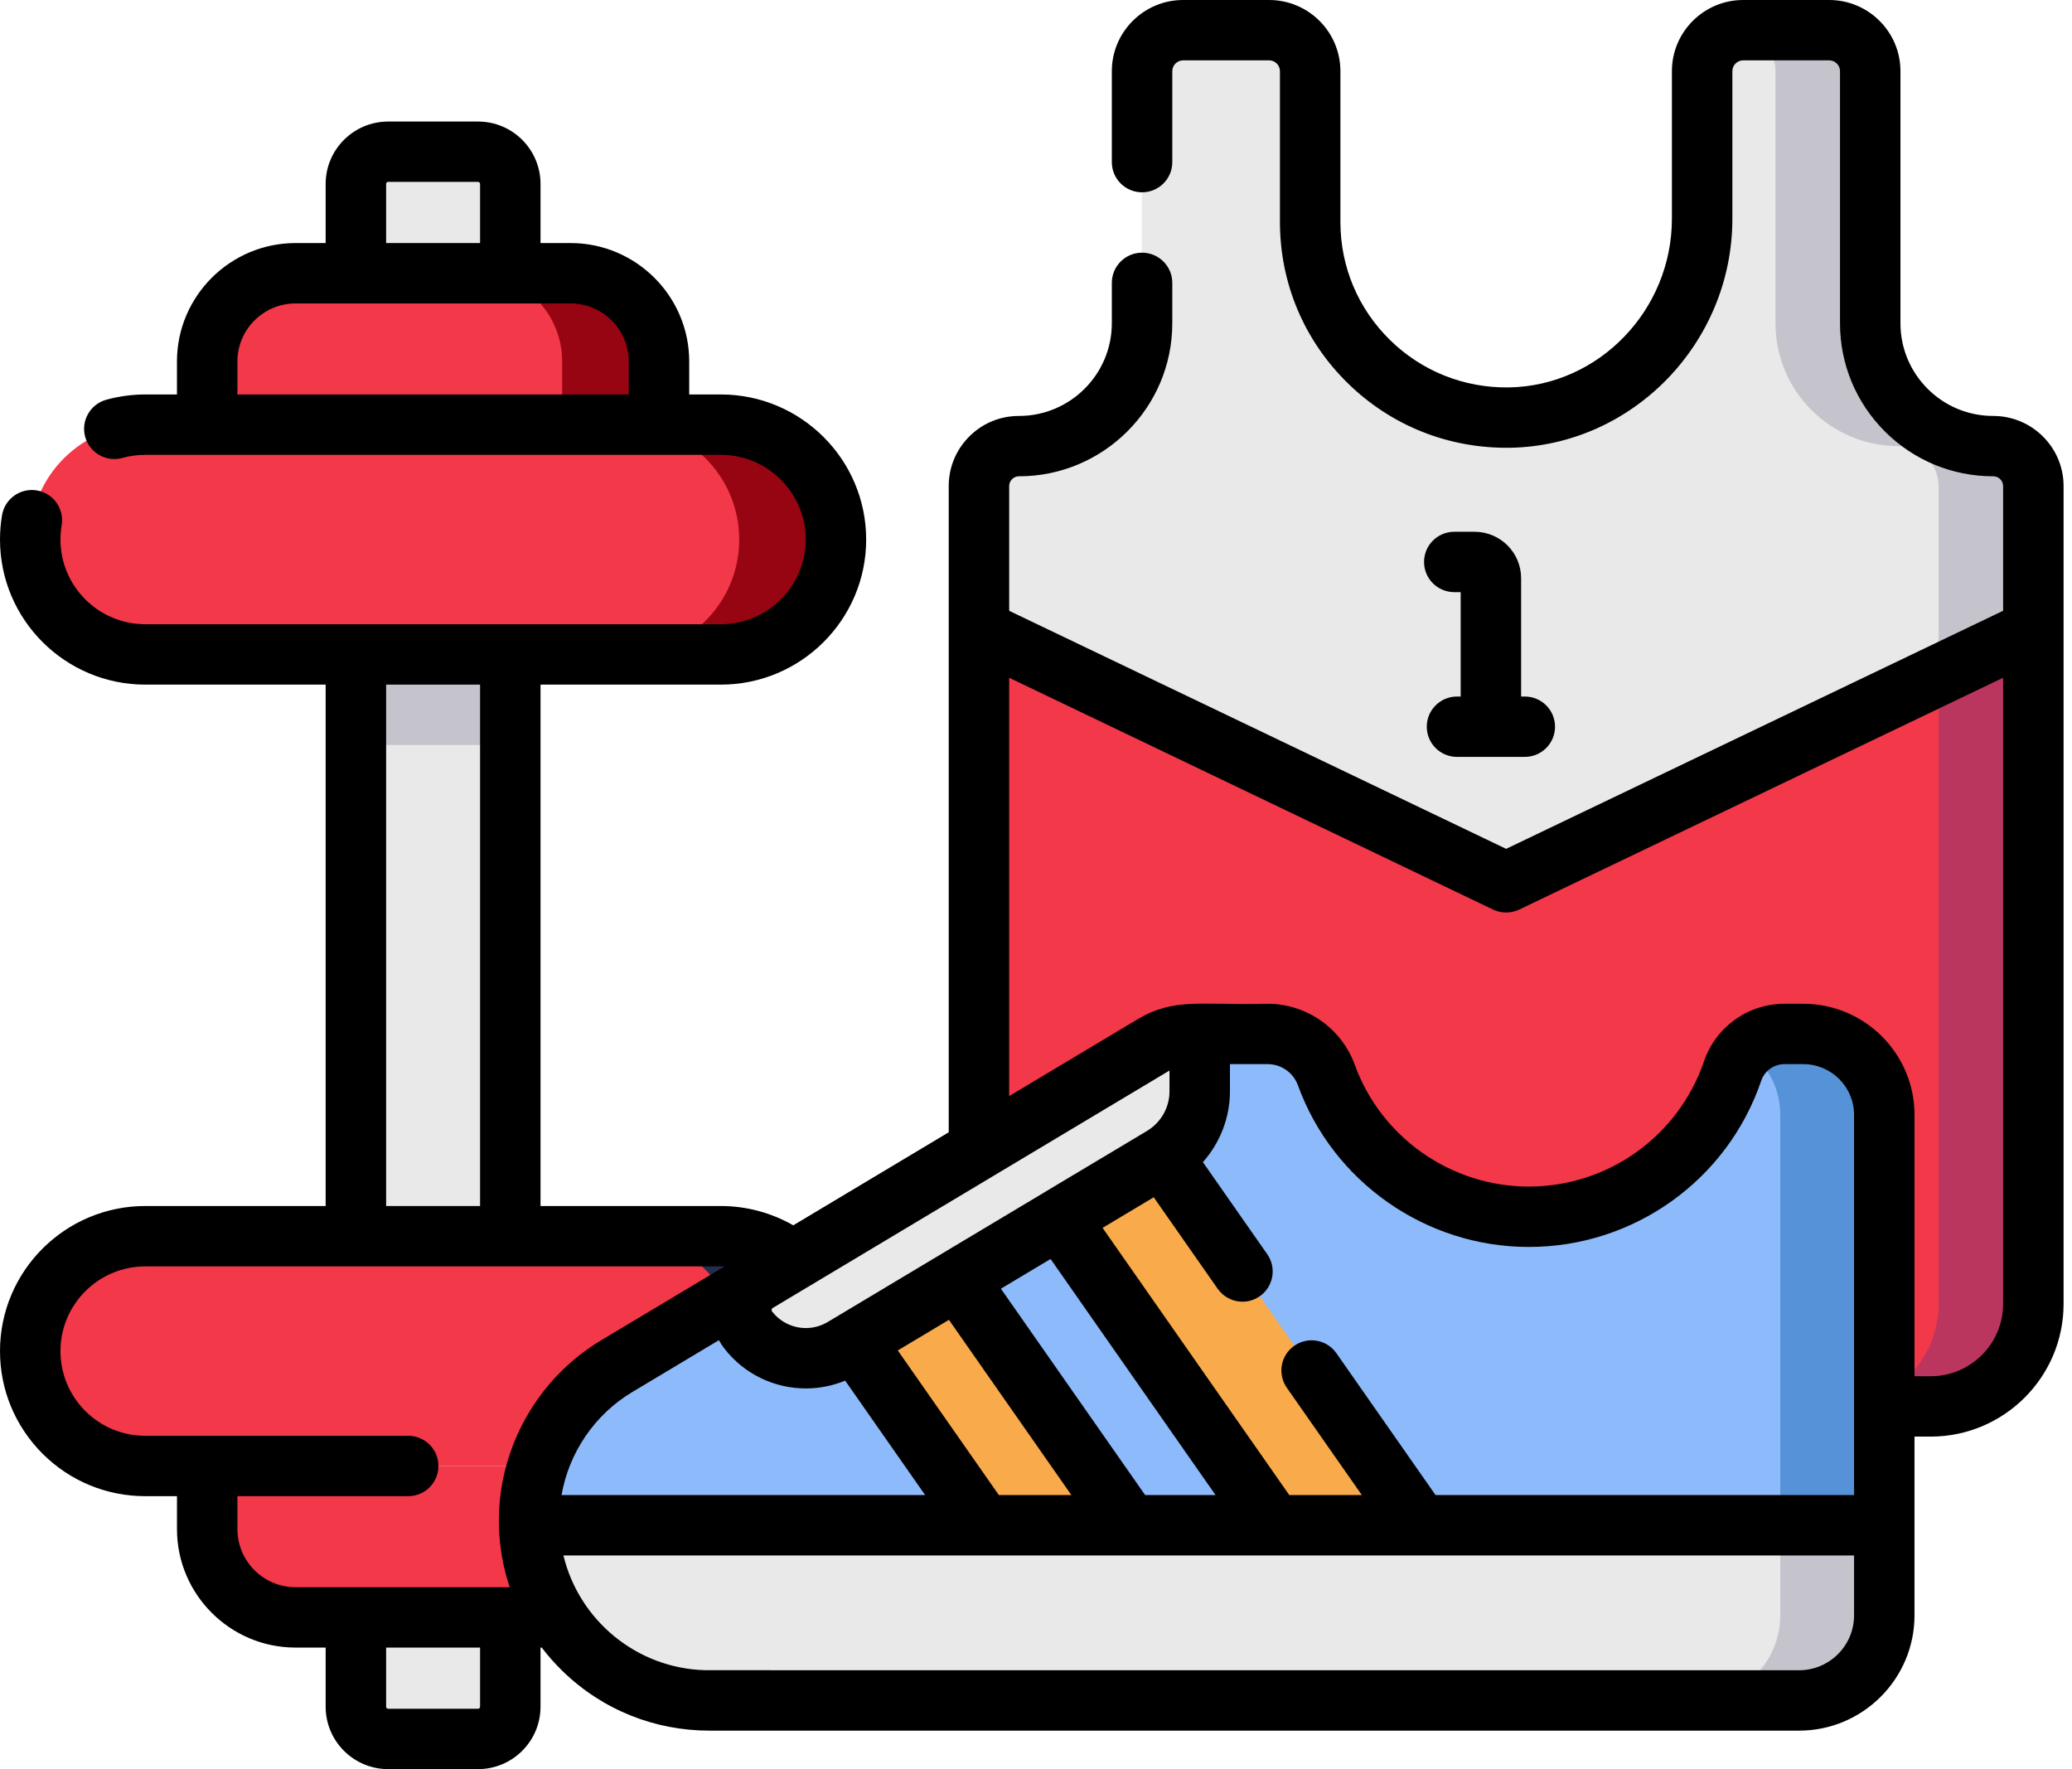 <svg width="82" height="70" viewBox="0 0 82 70" fill="none" xmlns="http://www.w3.org/2000/svg">
<path d="M78.886 17.652C76.196 17.652 74.015 15.476 74.015 12.789V2.817C74.015 1.922 73.287 1.195 72.39 1.195H68.987C68.089 1.195 67.362 1.922 67.362 2.817V8.655C67.362 12.9 63.991 16.452 59.739 16.523C55.395 16.596 51.851 13.102 51.851 8.782V2.817C51.851 1.922 51.123 1.195 50.225 1.195H46.823C45.925 1.195 45.197 1.922 45.197 2.817V12.789C45.197 15.476 43.016 17.652 40.325 17.652C39.451 17.652 38.742 18.36 38.742 19.234V51.592C38.742 53.833 40.562 55.649 42.806 55.649H76.406C78.651 55.649 80.47 53.833 80.47 51.592V19.234C80.47 18.36 79.761 17.652 78.886 17.652Z" fill="#F23849"/>
<path d="M78.885 17.652C76.195 17.652 74.013 15.476 74.013 12.789V2.817C74.013 1.922 73.286 1.195 72.388 1.195H68.986C68.927 1.195 68.869 1.198 68.812 1.205C69.629 1.29 70.265 1.98 70.265 2.817V12.79C70.265 15.476 72.446 17.652 75.137 17.652C76.011 17.652 76.721 18.36 76.721 19.234V51.592C76.721 53.833 74.901 55.649 72.656 55.649H76.405C78.65 55.649 80.469 53.833 80.469 51.592V19.234C80.469 18.36 79.76 17.652 78.885 17.652Z" fill="#BA365F"/>
<path d="M78.886 17.652C76.196 17.652 74.015 15.476 74.015 12.789V2.817C74.015 1.922 73.287 1.195 72.39 1.195H68.987C68.089 1.195 67.362 1.922 67.362 2.817V8.655C67.362 12.9 63.991 16.452 59.739 16.523C55.395 16.596 51.851 13.102 51.851 8.782V2.817C51.851 1.922 51.123 1.195 50.225 1.195H46.823C45.925 1.195 45.197 1.922 45.197 2.817V12.789C45.197 15.476 43.016 17.652 40.325 17.652C39.451 17.652 38.742 18.36 38.742 19.234V24.919L59.606 34.913L80.47 24.92V19.234C80.47 18.36 79.761 17.652 78.886 17.652Z" fill="#E9E9EA"/>
<path d="M78.885 17.652C76.195 17.652 74.013 15.476 74.013 12.789V2.817C74.013 1.922 73.286 1.195 72.388 1.195H68.986C68.971 1.195 68.956 1.195 68.942 1.196C68.942 1.196 68.941 1.196 68.94 1.196C68.897 1.197 68.855 1.2 68.812 1.204C69.629 1.29 70.265 1.98 70.265 2.817V12.789C70.265 15.476 72.446 17.652 75.137 17.652C76.011 17.652 76.721 18.36 76.721 19.234V26.715L80.469 24.919V19.234C80.469 18.36 79.76 17.652 78.885 17.652Z" fill="#C5C4CC"/>
<path d="M18.918 68.806H15.36C14.655 68.806 14.084 68.236 14.084 67.532V7.277C14.084 6.573 14.655 6.003 15.36 6.003H18.918C19.623 6.003 20.194 6.573 20.194 7.277V67.532C20.194 68.236 19.623 68.806 18.918 68.806Z" fill="#E9E9EA"/>
<path d="M14.084 25.895H20.194V29.477H14.084V25.895Z" fill="#C5C4CC"/>
<path d="M28.528 25.895H5.749C3.234 25.895 1.195 23.86 1.195 21.349C1.195 18.838 3.234 16.803 5.749 16.803H28.528C31.043 16.803 33.082 18.838 33.082 21.349C33.082 23.86 31.043 25.895 28.528 25.895Z" fill="#F23849"/>
<path d="M22.58 10.81H11.698C9.766 10.81 8.199 12.374 8.199 14.303V16.802H26.079V14.303C26.079 12.374 24.512 10.81 22.58 10.81Z" fill="#F23849"/>
<path d="M28.528 48.913H5.749C3.234 48.913 1.195 50.948 1.195 53.459C1.195 55.97 3.234 58.005 5.749 58.005H28.528C31.043 58.005 33.082 55.97 33.082 53.459C33.082 50.948 31.043 48.913 28.528 48.913Z" fill="#F23849"/>
<path d="M28.529 16.803H24.701C27.216 16.803 29.255 18.838 29.255 21.349C29.255 23.86 27.216 25.895 24.701 25.895H28.529C31.045 25.895 33.083 23.86 33.083 21.349C33.083 18.838 31.045 16.803 28.529 16.803Z" fill="#970412"/>
<path d="M28.529 48.913H24.701C27.216 48.913 29.255 50.948 29.255 53.459C29.255 55.97 27.216 58.005 24.701 58.005H28.529C31.045 58.005 33.083 55.97 33.083 53.459C33.083 50.948 31.045 48.913 28.529 48.913Z" fill="#252D4C"/>
<path d="M22.58 63.996H11.698C9.766 63.996 8.199 62.433 8.199 60.503V58.005H26.079V60.503C26.079 62.433 24.512 63.996 22.58 63.996Z" fill="#F23849"/>
<path d="M22.578 10.81H18.75C20.682 10.81 22.248 12.374 22.248 14.303V16.802H26.077V14.303C26.077 12.374 24.51 10.81 22.578 10.81Z" fill="#970412"/>
<path d="M22.248 58.005V60.504C22.248 62.433 20.682 63.996 18.75 63.996H22.578C24.51 63.996 26.077 62.433 26.077 60.504V58.005H22.248Z" fill="#575B7A"/>
<path d="M28.072 67.283H71.202C73.064 67.283 74.573 65.776 74.573 63.917V44.112C74.573 42.344 73.138 40.911 71.367 40.911H70.624C69.695 40.911 68.87 41.501 68.571 42.378C67.396 45.826 64.152 48.145 60.504 48.145C56.918 48.145 53.715 45.903 52.493 42.537C52.138 41.561 51.21 40.911 50.17 40.911H47.265C46.685 40.911 46.115 41.069 45.617 41.366L24.406 54.058C22.257 55.344 20.941 57.663 20.941 60.164C20.941 64.096 24.134 67.283 28.072 67.283Z" fill="#8CBAFA"/>
<path d="M71.366 40.911H70.622C70.05 40.911 69.516 41.136 69.122 41.514C69.93 42.095 70.455 43.042 70.455 44.112V63.917C70.455 65.776 68.946 67.283 67.084 67.283H71.201C73.062 67.283 74.572 65.776 74.572 63.917V44.112C74.572 42.344 73.136 40.911 71.366 40.911Z" fill="#5692D8"/>
<path d="M43.715 42.504L39.633 44.946L55.246 67.283H61.035L43.715 42.504Z" fill="#F9AA4B"/>
<path d="M43.751 67.282H49.54L35.609 47.352L31.527 49.795L43.751 67.282Z" fill="#F9AA4B"/>
<path d="M20.943 60.35C21.043 64.195 24.195 67.282 28.07 67.282H71.199C73.062 67.282 74.571 65.775 74.571 63.916V60.35H20.943Z" fill="#E9E9EA"/>
<path d="M70.454 63.916C70.454 65.773 68.946 67.28 67.086 67.282H71.199C73.062 67.282 74.571 65.775 74.571 63.916V60.35H70.455V63.916H70.454Z" fill="#C5C4CC"/>
<path d="M33.371 53.334L46.013 45.769C46.922 45.225 47.479 44.244 47.479 43.186V40.911H47.263C46.682 40.911 46.112 41.069 45.614 41.366L29.968 50.729C29.305 51.126 29.137 52.009 29.607 52.62C30.498 53.777 32.117 54.084 33.371 53.334Z" fill="#E9E9EA"/>
<path d="M81.667 24.897V19.233C81.667 17.703 80.419 16.458 78.886 16.458C77.905 16.458 76.982 16.077 76.288 15.385C75.594 14.691 75.211 13.769 75.211 12.789V2.816C75.211 1.263 73.946 0 72.39 0H68.987C67.431 0 66.166 1.264 66.166 2.816V8.654C66.166 12.275 63.273 15.269 59.718 15.329C57.95 15.356 56.27 14.691 55.007 13.45C53.743 12.209 53.047 10.551 53.047 8.781V2.816C53.047 1.263 51.781 0 50.225 0H46.823C45.267 0 44.001 1.264 44.001 2.816V6.415C44.001 7.075 44.537 7.609 45.197 7.609C45.858 7.609 46.394 7.075 46.394 6.415V2.816C46.394 2.581 46.586 2.388 46.823 2.388H50.225C50.462 2.388 50.654 2.581 50.654 2.816V8.781C50.654 11.196 51.604 13.459 53.329 15.153C55.054 16.847 57.337 17.752 59.758 17.717C64.611 17.635 68.559 13.569 68.559 8.654V2.816C68.559 2.581 68.751 2.388 68.987 2.388H72.39C72.626 2.388 72.819 2.581 72.819 2.816V12.789C72.819 14.406 73.449 15.927 74.596 17.074C75.743 18.217 77.267 18.846 78.886 18.846C79.1 18.846 79.274 19.02 79.274 19.233V24.167L59.606 33.587L39.939 24.168V19.233C39.939 19.101 40 19.012 40.054 18.958C40.096 18.916 40.187 18.846 40.326 18.846C43.672 18.846 46.394 16.129 46.394 12.789V11.192C46.394 10.533 45.858 9.998 45.197 9.998C44.537 9.998 44.001 10.533 44.001 11.192V12.789C44.001 14.812 42.352 16.458 40.326 16.458C39.581 16.458 38.882 16.747 38.36 17.271C37.835 17.795 37.546 18.492 37.546 19.233V24.878C37.545 24.905 37.545 24.932 37.546 24.959V44.802L31.394 48.483C30.527 47.986 29.535 47.719 28.529 47.719H21.391V27.089H28.529C31.7 27.089 34.279 24.514 34.279 21.349C34.279 18.183 31.7 15.608 28.529 15.608H27.276V14.304C27.276 11.72 25.169 9.617 22.581 9.617H21.391V7.277C21.391 5.916 20.282 4.809 18.919 4.809H15.361C13.997 4.809 12.888 5.916 12.888 7.277V9.617H11.699C9.11 9.617 7.003 11.72 7.003 14.304V15.608H5.75C5.225 15.608 4.705 15.679 4.203 15.818C3.567 15.996 3.194 16.654 3.372 17.29C3.55 17.925 4.209 18.296 4.846 18.119C5.138 18.038 5.442 17.997 5.75 17.997H28.529C30.381 17.997 31.887 19.5 31.887 21.349C31.887 23.197 30.381 24.7 28.529 24.7H5.75C3.899 24.7 2.393 23.197 2.393 21.349C2.393 21.159 2.409 20.968 2.44 20.783C2.55 20.132 2.112 19.516 1.46 19.405C0.809 19.295 0.191 19.733 0.081 20.384C0.027 20.701 0 21.026 0 21.349C0 24.514 2.579 27.089 5.75 27.089H12.888V47.719H5.75C2.579 47.719 0 50.294 0 53.459C0 54.991 0.598 56.432 1.685 57.52C2.772 58.603 4.216 59.2 5.75 59.2H7.004V60.504C7.004 63.088 9.11 65.191 11.698 65.191H12.888V67.532C12.888 68.893 13.997 70 15.361 70H18.919C20.282 70 21.391 68.893 21.391 67.532V65.191H21.439C21.686 65.515 21.958 65.823 22.255 66.113C23.862 67.679 25.946 68.477 28.07 68.477H71.2C73.718 68.477 75.767 66.431 75.767 63.916V56.843H76.406C79.307 56.843 81.667 54.487 81.667 51.592V24.938C81.667 24.924 81.667 24.911 81.667 24.897ZM15.281 7.277C15.281 7.233 15.316 7.197 15.361 7.197H18.919C18.963 7.197 18.999 7.233 18.999 7.277V9.617H15.281V7.277ZM9.396 15.608V14.304C9.396 13.036 10.429 12.006 11.699 12.006H14.059H14.084H14.109H20.17H20.195H20.22H22.581C23.85 12.006 24.883 13.036 24.883 14.304V15.608H9.396ZM50.168 42.105C50.703 42.105 51.184 42.442 51.366 42.943C52.755 46.769 56.427 49.339 60.502 49.339C64.664 49.339 68.361 46.696 69.701 42.762C69.835 42.369 70.205 42.105 70.622 42.105H71.365C72.473 42.105 73.375 43.005 73.375 44.111V59.156H56.812L52.888 53.543C52.511 53.003 51.764 52.87 51.223 53.248C50.681 53.625 50.549 54.369 50.926 54.91L53.895 59.156H51.024L43.635 48.584L45.659 47.373L48.189 50.993C48.422 51.326 48.794 51.505 49.172 51.505C49.408 51.505 49.647 51.435 49.855 51.289C50.397 50.912 50.529 50.167 50.152 49.627L47.605 45.983C48.282 45.222 48.675 44.225 48.675 43.185V42.105H50.168ZM45.319 59.156L39.611 50.991L41.577 49.815L48.106 59.156H45.319ZM39.53 59.156L35.53 53.434L37.554 52.223L42.401 59.157H39.53V59.156ZM28.451 53.028C28.512 53.139 28.581 53.246 28.659 53.347C29.456 54.383 30.664 54.937 31.893 54.937C32.417 54.937 32.945 54.836 33.447 54.628L36.613 59.156H22.223C22.517 57.477 23.533 55.971 25.019 55.082L28.451 53.028ZM46.283 42.36V43.186C46.283 43.814 45.951 44.404 45.417 44.733C45.395 44.745 45.374 44.758 45.354 44.772L41.337 47.174C41.317 47.186 41.296 47.199 41.276 47.212L37.295 49.593C37.288 49.597 37.279 49.602 37.272 49.607L32.756 52.309C32.023 52.748 31.077 52.569 30.556 51.892C30.55 51.884 30.53 51.858 30.538 51.817C30.545 51.78 30.567 51.763 30.578 51.756L31.948 50.936C31.964 50.927 31.98 50.917 31.996 50.907L46.229 42.391C46.247 42.38 46.265 42.37 46.283 42.36ZM15.281 27.089H18.999V47.719H15.281V27.089ZM9.396 60.504V59.2H16.155C16.815 59.2 17.351 58.666 17.351 58.005C17.351 57.346 16.815 56.811 16.155 56.811H5.75C4.854 56.811 4.011 56.463 3.376 55.831C2.742 55.196 2.393 54.354 2.393 53.459C2.393 51.611 3.899 50.108 5.75 50.108H28.529C28.578 50.108 28.626 50.109 28.674 50.111L23.789 53.033C21.293 54.527 19.743 57.258 19.743 60.164C19.743 60.958 19.855 61.726 20.064 62.453C20.067 62.462 20.07 62.471 20.072 62.481C20.074 62.487 20.076 62.493 20.078 62.499C20.107 62.601 20.139 62.702 20.172 62.803H11.698C10.429 62.803 9.396 61.772 9.396 60.504ZM18.999 67.532C18.999 67.576 18.962 67.612 18.919 67.612H15.361C15.317 67.612 15.281 67.576 15.281 67.532V65.191H18.999V67.532ZM73.375 63.916C73.375 65.114 72.399 66.088 71.199 66.088C43.605 66.088 28.039 66.09 27.912 66.086C25.186 66.015 22.911 64.099 22.298 61.545H38.876C38.887 61.545 38.897 61.545 38.907 61.545C38.918 61.545 38.929 61.545 38.939 61.545H44.665C44.675 61.545 44.685 61.545 44.696 61.545C44.706 61.545 44.717 61.545 44.727 61.545H50.37C50.381 61.545 50.391 61.545 50.401 61.545C50.412 61.545 50.422 61.545 50.433 61.545H56.158C56.169 61.545 56.179 61.545 56.189 61.545C56.2 61.545 56.211 61.545 56.221 61.545H73.375V63.916ZM76.406 54.455H75.767V44.111C75.767 41.688 73.792 39.717 71.365 39.717H70.622C69.18 39.717 67.901 40.632 67.436 41.993C66.426 44.958 63.639 46.95 60.502 46.95C57.429 46.95 54.662 45.013 53.615 42.13C53.091 40.686 51.706 39.717 50.167 39.717C47.501 39.785 46.485 39.455 44.999 40.342L39.938 43.37V26.817L59.088 35.989C59.252 36.067 59.429 36.106 59.606 36.106C59.783 36.106 59.96 36.067 60.123 35.989L79.273 26.817V51.592C79.274 53.17 77.987 54.455 76.406 54.455Z" fill="black"/>
<path d="M58.358 21.041H57.554C56.893 21.041 56.357 21.575 56.357 22.235C56.357 22.895 56.893 23.43 57.554 23.43H57.807V27.56H57.661C57 27.56 56.465 28.094 56.465 28.754C56.465 29.414 57 29.948 57.661 29.948H60.345C61.006 29.948 61.541 29.414 61.541 28.754C61.541 28.094 61.006 27.56 60.345 27.56H60.199V22.88C60.199 21.866 59.373 21.041 58.358 21.041Z" fill="black"/>
</svg>
